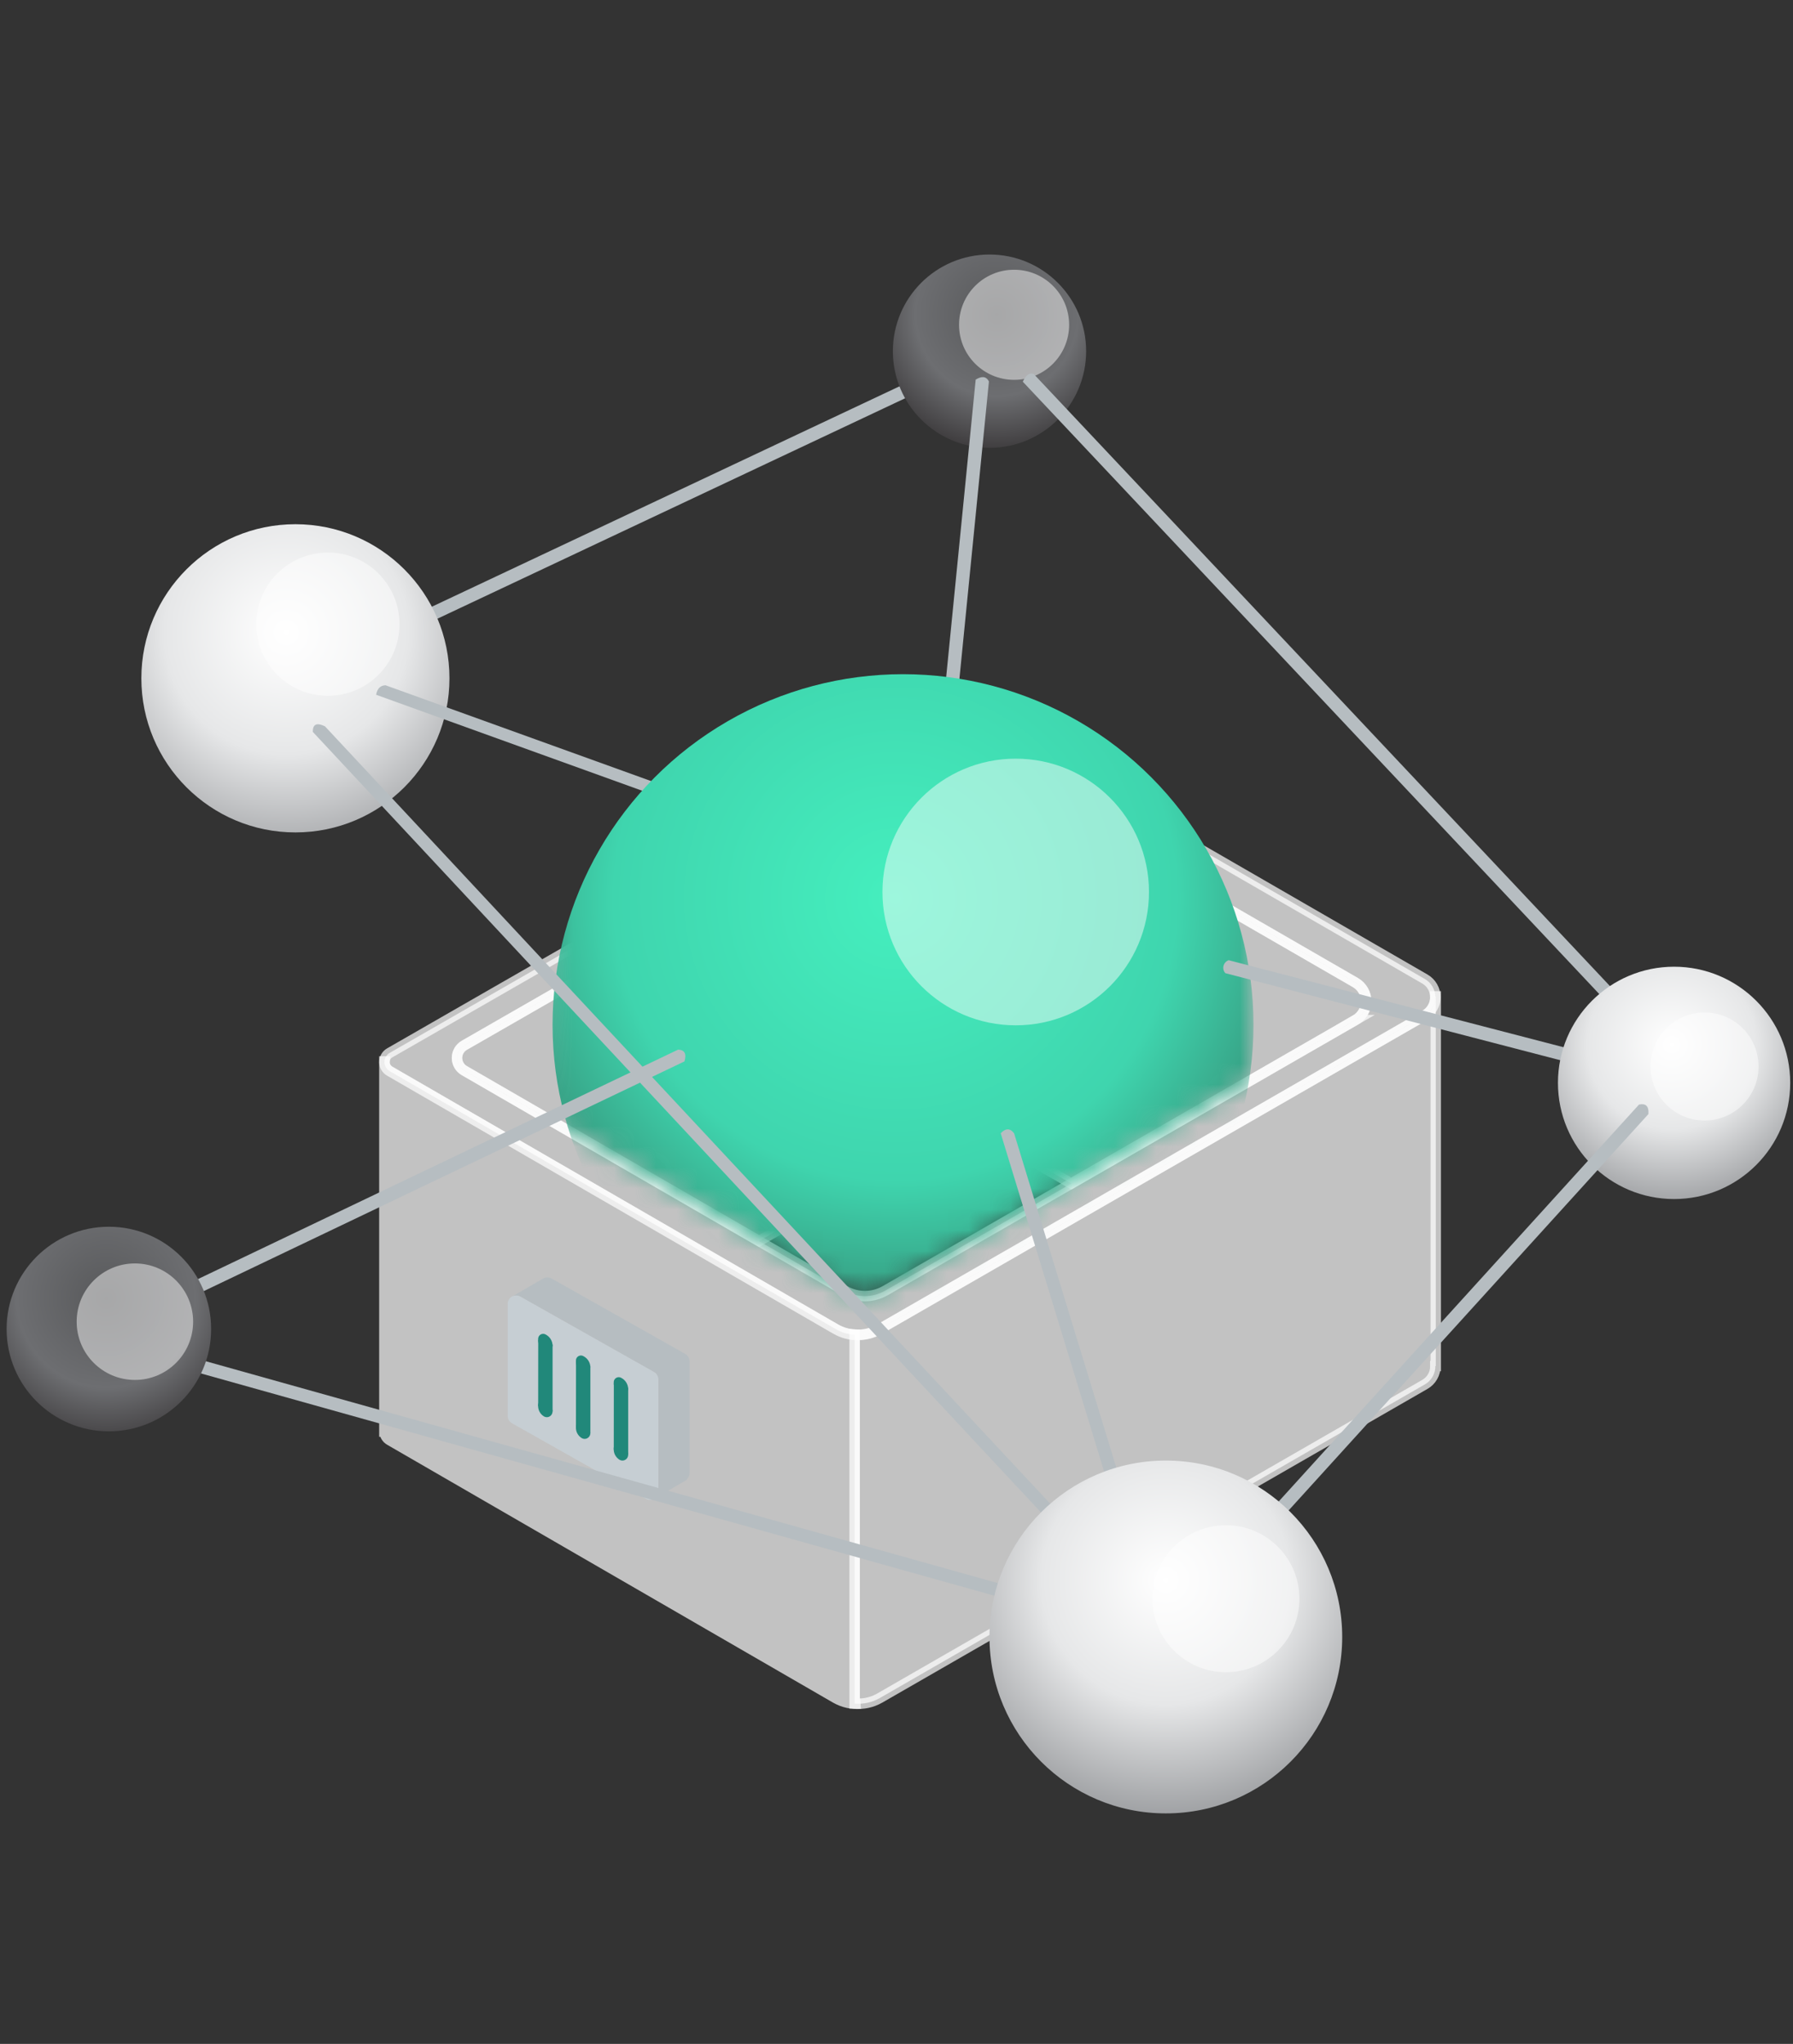 <?xml version="1.0" encoding="UTF-8"?>
<svg width="86px" height="98px" viewBox="0 0 86 98" version="1.1" xmlns="http://www.w3.org/2000/svg" xmlns:xlink="http://www.w3.org/1999/xlink">
    <rect x="0" y="0" width="86" height="98" fill="#333333" stroke="none"/>
    <!-- Generator: Sketch 63.1 (92452) - https://sketch.com -->
    <title>组 881</title>
    <desc>Created with Sketch.</desc>
    <defs>
        <radialGradient cx="47%" cy="35.1%" fx="47%" fy="35.1%" r="81.2%" id="radialGradient-1">
            <stop stop-color="#FFFFFF" offset="0%"></stop>
            <stop stop-color="#E6E7E8" offset="48.9%"></stop>
            <stop stop-color="#939598" offset="100%"></stop>
        </radialGradient>
        <radialGradient cx="53.8%" cy="31.1%" fx="53.8%" fy="31.1%" r="86.4%" id="radialGradient-2">
            <stop stop-color="#58595B" offset="0%"></stop>
            <stop stop-color="#6D6E71" offset="48.9%"></stop>
            <stop stop-color="#231F20" offset="100%"></stop>
        </radialGradient>
        <path d="M34.166,0 L0.532,0.007 L6.23913365e-14,22.979 L14.557,31.396 C15.158,31.743 15.897,31.743 16.497,31.396 L34.166,21.233 L34.166,0 Z" id="path-3"></path>
        <radialGradient cx="48.9%" cy="32%" fx="48.9%" fy="32%" r="82.1%" id="radialGradient-5">
            <stop stop-color="#45EFBE" offset="0%"></stop>
            <stop stop-color="#3FD5AE" offset="48.9%"></stop>
            <stop stop-color="#38A588" offset="67%"></stop>
        </radialGradient>
        <radialGradient cx="48.7%" cy="34.9%" fx="48.7%" fy="34.9%" r="89.8%" id="radialGradient-6">
            <stop stop-color="#58595B" offset="0%"></stop>
            <stop stop-color="#6D6E71" offset="48.9%"></stop>
            <stop stop-color="#231F20" offset="100%"></stop>
        </radialGradient>
        <radialGradient cx="49%" cy="33.6%" fx="49%" fy="33.6%" r="74.3%" id="radialGradient-7">
            <stop stop-color="#FFFFFF" offset="0%"></stop>
            <stop stop-color="#E6E7E8" offset="48.9%"></stop>
            <stop stop-color="#939598" offset="100%"></stop>
        </radialGradient>
        <radialGradient cx="50%" cy="33.9%" fx="50%" fy="33.9%" r="71.9%" id="radialGradient-8">
            <stop stop-color="#FFFFFF" offset="0%"></stop>
            <stop stop-color="#E6E7E8" offset="48.9%"></stop>
            <stop stop-color="#939598" offset="100%"></stop>
        </radialGradient>
    </defs>
    <g id="组-881" stroke="none" stroke-width="1" fill="none" fill-rule="evenodd">
        <g transform="translate(0, 12)">
            <g id="组_588" transform="translate(14.081, 4.53)" fill="#B6BDC1" fill-rule="nonzero">
                <polygon id="路径_5081" points="0.175 16.304 -0.001 15.686 33.292 0.001 33.467 0.618"></polygon>
            </g>
            <circle id="椭圆_44" fill="url(#radialGradient-1)" fill-rule="nonzero" cx="14.169" cy="20.524" r="7.389"></circle>
            <circle id="椭圆_45" fill="url(#radialGradient-2)" fill-rule="nonzero" cx="47.461" cy="4.839" r="4.635"></circle>
            <g id="组_589" transform="translate(44.652, 6.081)" fill="#B6BDC1" fill-rule="nonzero">
                <path d="M0.635,21.833 L0,21.742 L2.146,0.119 C2.404,-0.03 2.635,-0.075 2.781,0.211 L0.635,21.833 Z" id="路径_5082"></path>
            </g>
            <g id="组_590" transform="translate(18.039, 20.857)" fill="#B6BDC1" fill-rule="nonzero">
                <path d="M26.822,10.128 L0,0.455 C0.055,0.161 0.203,0.009 0.453,0 L27.274,9.673 L26.822,10.128 Z" id="路径_5083"></path>
            </g>
            <circle id="椭圆_46" fill="#FFFFFF" fill-rule="nonzero" opacity="0.47" cx="48.64" cy="3.573" r="2.64"></circle>
            <g id="组_599" transform="translate(18.437, 22.781)" fill-rule="nonzero">
                <path d="M46.571,12.33 L29.375,2.405 C28.444,1.867 27.297,1.866 26.365,2.402 L3.833,15.338 C3.616,15.463 3.482,15.695 3.482,15.945 C3.482,16.196 3.616,16.427 3.833,16.552 L17.969,24.725 L26.366,19.903 C27.298,19.368 28.445,19.369 29.376,19.907 L32.947,21.97 L46.57,14.133 C46.893,13.948 47.093,13.605 47.093,13.232 C47.093,12.859 46.894,12.515 46.571,12.33 L46.571,12.33 Z" id="路径_5084" stroke="#FFFFFF" stroke-width="0.5" fill="#FFFFFF" opacity="0.7"></path>
                <g id="组_594" transform="translate(0, 16.113)">
                    <g id="组_591" opacity="0.7" fill="#FFFFFF" stroke="#FFFFFF" stroke-width="0.5">
                        <path d="M22.553,30.793 L22.553,13.098 C22.236,13.079 21.927,12.989 21.65,12.834 L0.254,0.465 C0.09,0.37 -0.006,0.189 0.008,-3.11956683e-14 L-0.001,-3.11956683e-14 L-0.001,17.747 L0.008,17.747 C0.013,17.918 0.106,18.074 0.254,18.16 L21.65,30.53 C22.01,30.734 22.424,30.826 22.837,30.794 C22.743,30.799 22.648,30.799 22.553,30.793 L22.553,30.793 Z" id="路径_5085"></path>
                    </g>
                    <g id="组_593" transform="translate(5.914, 10.353)">
                        <g id="组_592">
                            <path d="M0.204,6.994 L6.617,10.612 C6.743,10.685 6.899,10.685 7.025,10.612 C7.152,10.539 7.23,10.405 7.23,10.259 L7.23,4.889 C7.23,4.743 7.153,4.608 7.027,4.535 L0.613,0.919 C0.487,0.845 0.331,0.845 0.204,0.918 C0.078,0.991 -0,1.126 -3.6608516e-07,1.272 L-3.6608516e-07,6.642 C0,6.788 0.078,6.922 0.204,6.994 L0.204,6.994 Z" id="路径_5086" fill="#C6CED3"></path>
                            <path d="M8.723,4.025 C8.723,3.879 8.645,3.745 8.518,3.672 L2.106,0.054 C1.976,-0.021 1.815,-0.018 1.688,0.063 L1.688,0.063 L0.221,0.915 C0.343,0.848 0.492,0.849 0.614,0.92 L7.027,4.536 C7.153,4.61 7.231,4.744 7.23,4.89 L7.23,10.259 C7.23,10.392 7.163,10.515 7.053,10.589 L7.061,10.6 L8.514,9.752 L8.522,9.748 L8.594,9.706 L8.582,9.689 C8.669,9.617 8.721,9.511 8.723,9.398 L8.723,4.025 Z" id="路径_5087" fill="#B6BDC1"></path>
                        </g>
                    </g>
                </g>
                <path d="M50.409,30.716 L50.428,30.716 L50.428,12.994 L50.406,12.994 C50.422,13.367 50.229,13.717 49.906,13.902 L23.75,28.948 C23.387,29.152 22.971,29.243 22.555,29.209 L22.555,46.904 C22.971,46.939 23.387,46.848 23.75,46.643 L49.906,31.598 C50.222,31.418 50.415,31.08 50.409,30.716 L50.409,30.716 Z" id="路径_5088" stroke="#FFFFFF" stroke-width="0.5" fill="#FFFFFF" opacity="0.7"></path>
                <path d="M49.906,12.161 L29.372,0.307 C28.658,-0.104 27.78,-0.104 27.067,0.307 L0.256,15.702 C0.098,15.792 0.001,15.959 0.001,16.141 C0.001,16.322 0.098,16.49 0.256,16.58 L21.651,28.949 C22.301,29.324 23.101,29.324 23.75,28.949 L49.906,13.903 C50.217,13.723 50.409,13.391 50.409,13.032 C50.409,12.673 50.217,12.341 49.906,12.161 L49.906,12.161 Z M46.57,14.131 L24.019,27.104 C23.419,27.45 22.679,27.45 22.079,27.104 L3.834,16.553 C3.617,16.428 3.483,16.196 3.483,15.946 C3.483,15.695 3.617,15.464 3.834,15.339 L26.365,2.402 C27.298,1.867 28.444,1.868 29.375,2.405 L46.572,12.33 C46.893,12.516 47.091,12.86 47.09,13.231 C47.09,13.603 46.891,13.946 46.569,14.131 L46.57,14.131 Z" id="路径_5089" stroke="#FFFFFF" stroke-width="0.5" fill="#FFFFFF" opacity="0.7"></path>
                <g id="组_598" transform="translate(7.374, 29.175)" fill="#21887A">
                    <g id="组_595">
                        <path d="M3.25260652e-19,3.428 C-0.012,3.644 0.097,3.849 0.283,3.961 C0.369,4.009 0.473,4.008 0.557,3.958 C0.641,3.908 0.693,3.817 0.692,3.719 C0.681,3.507 0.56,3.315 0.373,3.214 C0.297,3.164 0.2,3.161 0.121,3.206 C0.042,3.251 -0.005,3.337 3.25260652e-19,3.428 Z" id="路径_5090"></path>
                        <path d="M-5.42101086e-19,0.251 C-0.012,0.467 0.097,0.673 0.283,0.785 C0.369,0.833 0.473,0.832 0.557,0.782 C0.641,0.732 0.693,0.641 0.692,0.543 C0.682,0.33 0.561,0.139 0.373,0.037 C0.297,-0.012 0.2,-0.015 0.121,0.03 C0.043,0.075 -0.004,0.16 -5.42101086e-19,0.251 L-5.42101086e-19,0.251 Z" id="路径_5091"></path>
                        <polygon id="路径_5092" points="0.002 3.466 0.693 3.721 0.693 0.514 0.005 0.294"></polygon>
                    </g>
                    <g id="组_596" transform="translate(1.813, 1.039)">
                        <path d="M5.42101086e-19,3.428 C-0.012,3.645 0.096,3.85 0.282,3.961 C0.367,4.01 0.472,4.009 0.557,3.959 C0.642,3.909 0.693,3.818 0.692,3.72 C0.682,3.507 0.56,3.315 0.373,3.214 C0.297,3.164 0.199,3.161 0.12,3.206 C0.042,3.252 -0.005,3.338 6.23918235e-14,3.428 L5.42101086e-19,3.428 Z" id="路径_5093"></path>
                        <path d="M-5.42101086e-19,0.251 C-0.012,0.467 0.096,0.673 0.282,0.785 C0.367,0.833 0.472,0.832 0.557,0.783 C0.642,0.733 0.693,0.642 0.692,0.543 C0.682,0.33 0.56,0.138 0.373,0.037 C0.297,-0.013 0.199,-0.016 0.121,0.029 C0.042,0.074 -0.005,0.16 -5.42101086e-19,0.251 L-5.42101086e-19,0.251 Z" id="路径_5094"></path>
                        <polygon id="路径_5095" points="0.001 3.468 0.693 3.724 0.693 0.516 0.004 0.296"></polygon>
                    </g>
                    <g id="组_597" transform="translate(3.626, 2.079)">
                        <path d="M2.16840434e-19,3.427 C-0.011,3.644 0.097,3.849 0.283,3.961 C0.369,4.009 0.473,4.008 0.557,3.958 C0.641,3.909 0.693,3.818 0.692,3.72 C0.682,3.507 0.561,3.315 0.373,3.214 C0.297,3.164 0.2,3.161 0.121,3.206 C0.042,3.251 -0.005,3.337 2.16840434e-19,3.427 Z" id="路径_5096"></path>
                        <path d="M2.16840434e-19,0.251 C-0.011,0.467 0.097,0.672 0.283,0.784 C0.369,0.832 0.473,0.831 0.557,0.781 C0.641,0.731 0.693,0.64 0.692,0.542 C0.681,0.33 0.56,0.138 0.373,0.037 C0.297,-0.013 0.2,-0.016 0.121,0.029 C0.042,0.074 -0.005,0.16 2.16840434e-19,0.251 Z" id="路径_5097"></path>
                        <polygon id="路径_5098" points="0.002 3.468 0.693 3.724 0.693 0.516 0.005 0.296"></polygon>
                    </g>
                </g>
            </g>
            <g id="组_600" transform="translate(7.112, 52.581)" fill="#B6BDC1" fill-rule="nonzero">
                <path d="M48.657,14.192 L0.003,0.566 C-0.02,0.334 0.099,0.111 0.304,3.11956683e-14 L48.956,13.625 L48.657,14.192 Z" id="路径_5099"></path>
            </g>
            <circle id="椭圆_47" fill="#FFFFFF" fill-rule="nonzero" opacity="0.47" cx="15.726" cy="17.928" r="3.434"></circle>
            <g id="组_602" transform="translate(25.958, 18.486)">
                <g id="组_601-Clipped">
                    <mask id="mask-4" fill="white">
                        <use xlink:href="#path-3"></use>
                    </mask>
                    <g id="路径_5100"></g>
                    <g id="组_601" mask="url(#mask-4)" fill-rule="nonzero">
                        <g transform="translate(0, 1.646)">
                            <circle id="椭圆_48" fill="url(#radialGradient-5)" cx="17.355" cy="17.004" r="16.81"></circle>
                            <ellipse id="椭圆_49" fill="#FFFFFF" opacity="0.47" cx="22.76" cy="10.637" rx="6.392" ry="6.393"></ellipse>
                        </g>
                    </g>
                </g>
            </g>
            <g id="组_603" transform="translate(49.057, 5.911)" fill="#B6BDC1" fill-rule="nonzero">
                <path d="M32.228,34.612 L0,0.39 C0.127,0.121 0.283,-0.059 0.522,0.018 L32.75,34.24 L32.228,34.612 Z" id="路径_5101"></path>
            </g>
            <g id="组_604" transform="translate(58.671, 34.04)" fill="#B6BDC1" fill-rule="nonzero">
                <path d="M21.546,6.193 L0.102,0.622 C0.014,0.526 -0.019,0.393 0.014,0.268 C0.046,0.142 0.14,0.042 0.262,0 L21.707,5.571 L21.546,6.193 Z" id="路径_5102"></path>
            </g>
            <g id="组_605" transform="translate(47.998, 42.149)" fill="#B6BDC1" fill-rule="nonzero">
                <path d="M8.028,24.341 L7.386,24.341 L6.23913365e-14,0.189 C0.224,-0.046 0.439,-0.073 0.642,0.189 L8.028,24.341 Z" id="路径_5103"></path>
            </g>
            <g id="组_606" transform="translate(15.003, 22.728)" fill="#B6BDC1" fill-rule="nonzero">
                <path d="M40.624,43.895 L-5.16706524e-05,0.364 C-0.003,0.031 0.15,-0.109 0.582,0.096 L41.207,43.627 L40.624,43.895 Z" id="路径_5104"></path>
            </g>
            <g id="组_607" transform="translate(5.07, 38.329)" fill="#B6BDC1" fill-rule="nonzero">
                <path d="M0.303,13.679 L0,13.114 L27.456,-0.002 C27.762,0.012 27.873,0.192 27.76,0.563 L0.303,13.679 Z" id="路径_5105"></path>
            </g>
            <circle id="椭圆_50" fill="url(#radialGradient-6)" fill-rule="nonzero" cx="5.222" cy="51.725" r="4.905"></circle>
            <circle id="椭圆_51" fill="url(#radialGradient-7)" fill-rule="nonzero" cx="80.296" cy="39.922" r="5.57"></circle>
            <g id="组_608" transform="translate(55.638, 40.4)" fill="#B6BDC1" fill-rule="nonzero">
                <path d="M0.454,26.316 L0,25.863 L22.974,0.563 C23.284,0.496 23.456,0.618 23.428,1.017 L0.454,26.316 Z" id="路径_5106"></path>
            </g>
            <circle id="椭圆_52" fill="url(#radialGradient-8)" fill-rule="nonzero" cx="55.919" cy="66.49" r="8.459"></circle>
            <circle id="椭圆_53" fill="#FFFFFF" fill-rule="nonzero" opacity="0.47" cx="81.758" cy="39.137" r="2.59"></circle>
            <circle id="椭圆_54" fill="#FFFFFF" fill-rule="nonzero" opacity="0.47" cx="6.47" cy="51.372" r="2.793"></circle>
            <circle id="椭圆_55" fill="#FFFFFF" fill-rule="nonzero" opacity="0.47" cx="58.801" cy="64.655" r="3.524"></circle>
        </g>
    </g>
</svg>